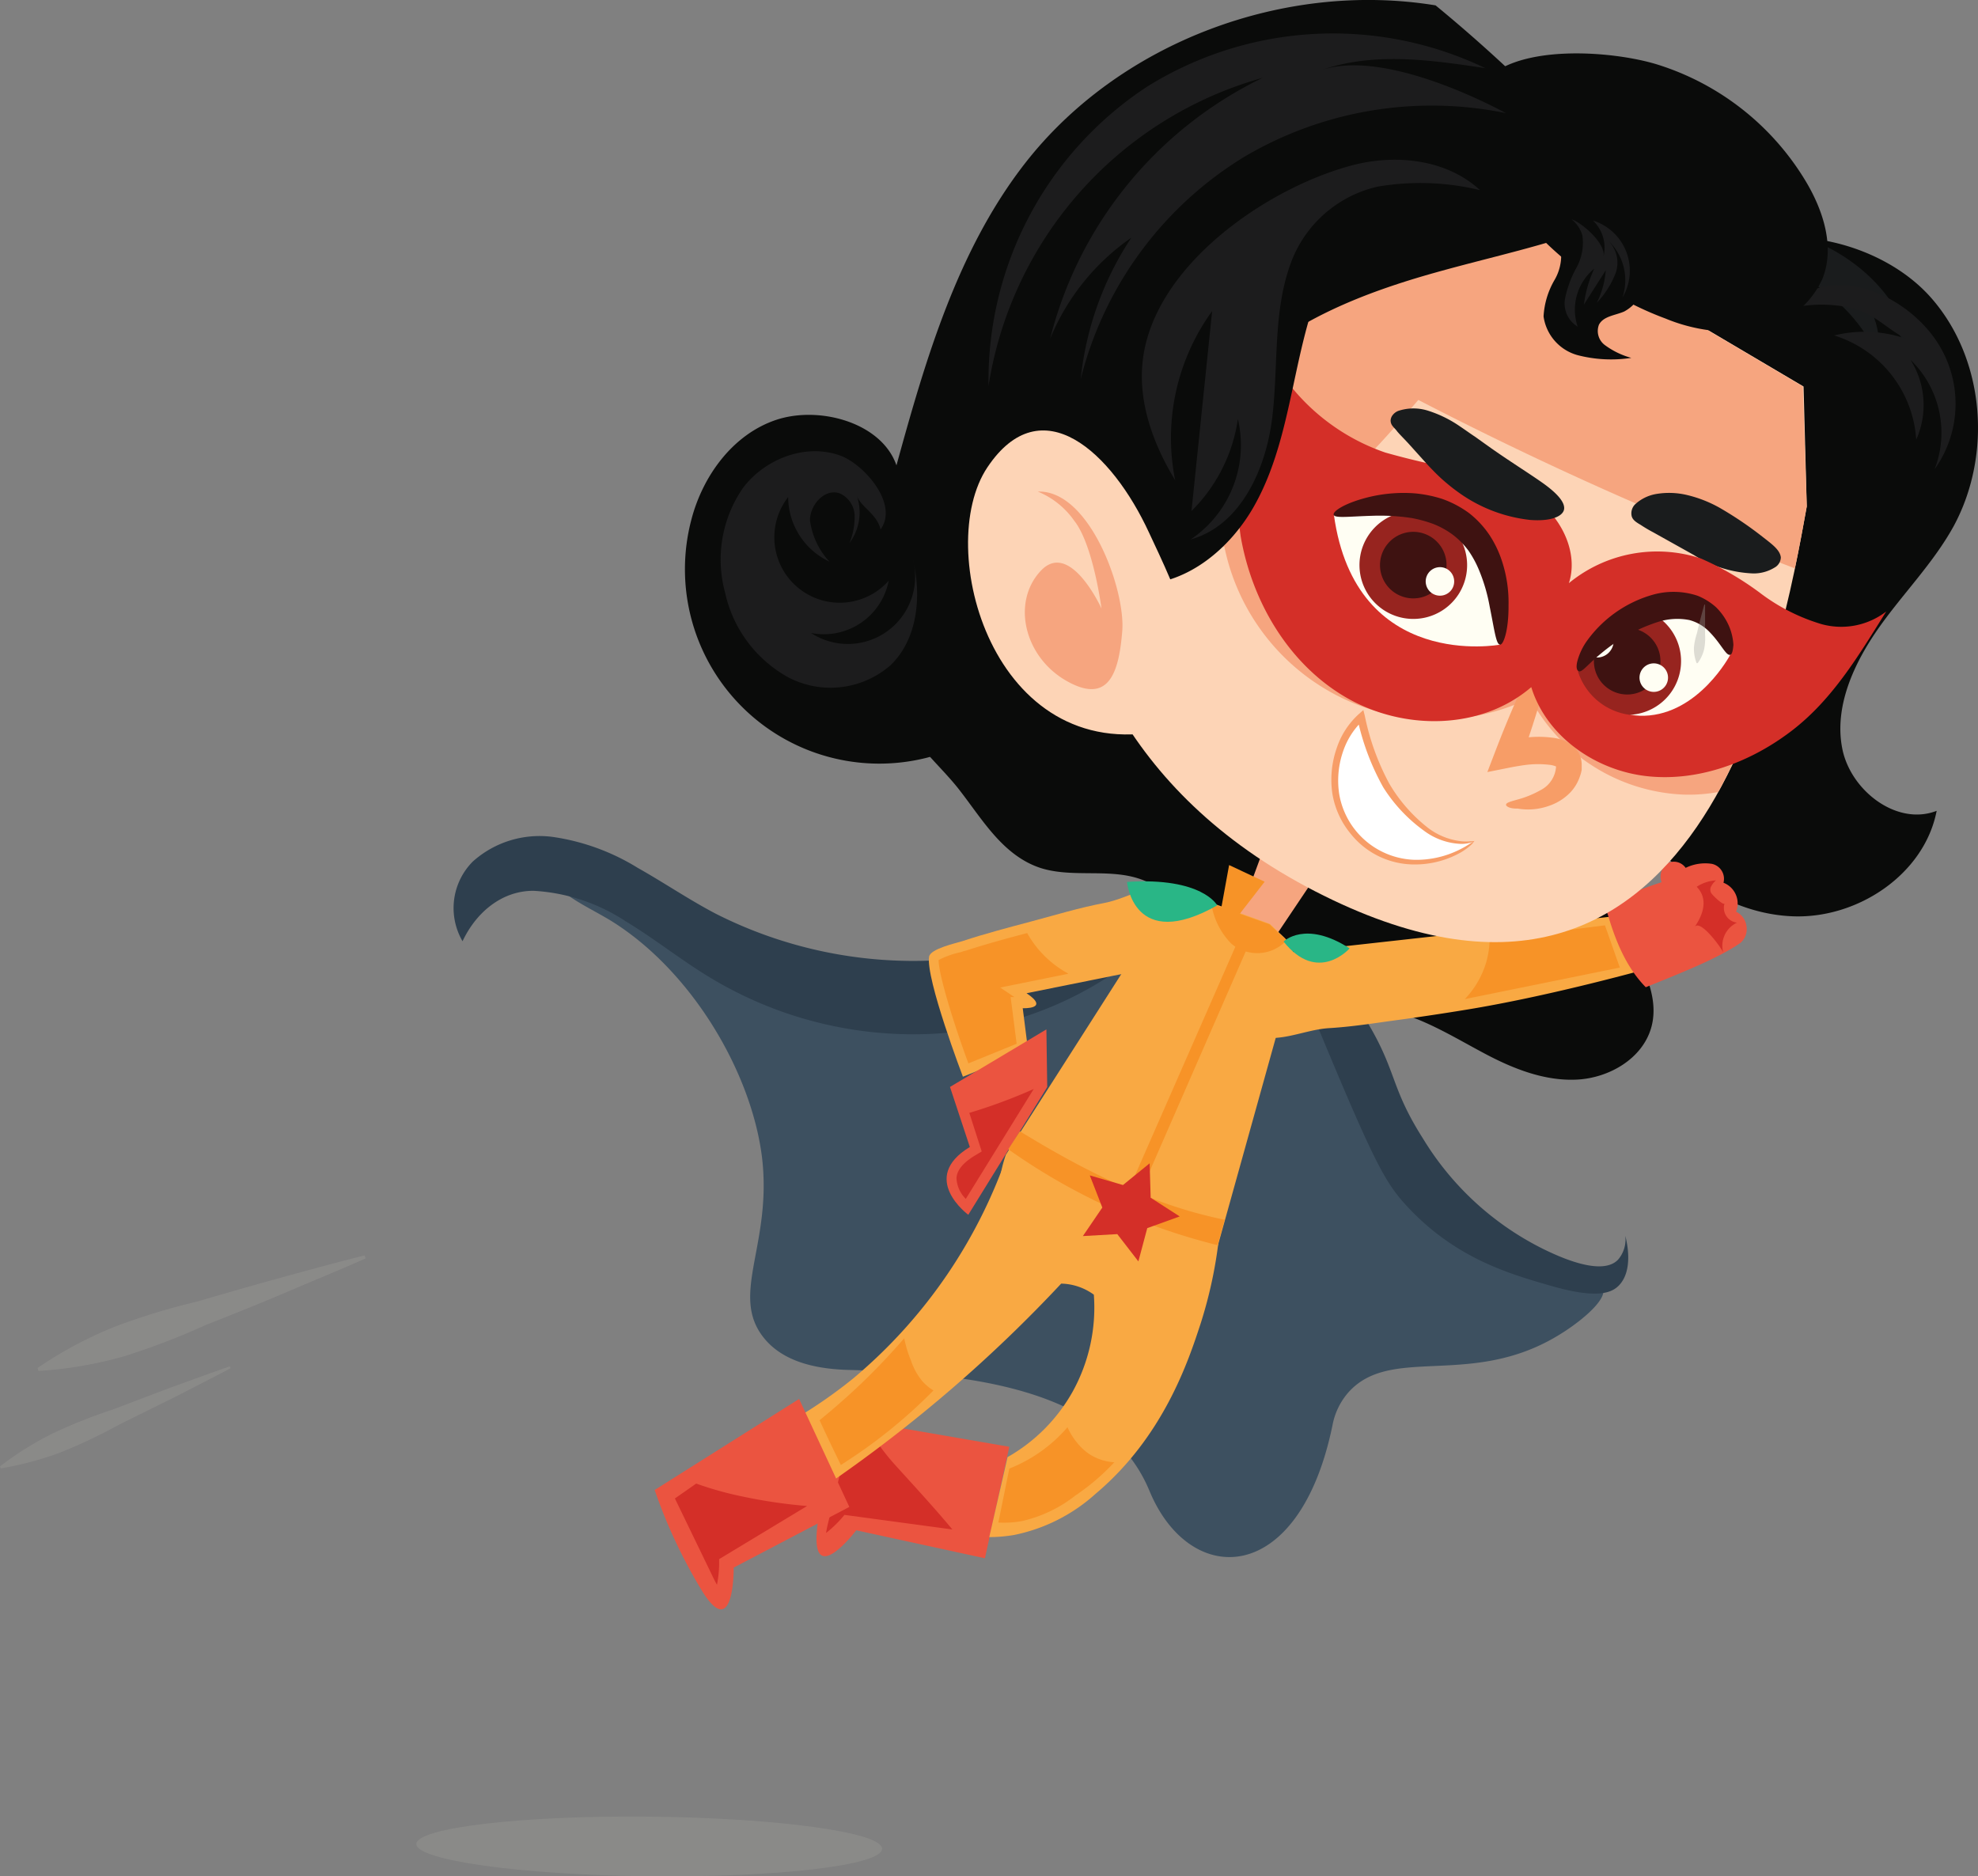 <svg xmlns="http://www.w3.org/2000/svg" viewBox="0 0 191.41 181.57"><rect x="0" y="0" width="191.41" height="181.57" fill="#808080" stroke="none"/><title>suivre</title><g style="isolation:isolate"><g id="Layer_1" data-name="Layer 1"><path d="M108.69,87.27c-17.21,9.42-28.32,8.88-35.49,6.26-8.48-3.1-19.73-12.15-20.73-10.78a.5.5,0,0,0,0,.37c.5,3.06,3.82,4.25,6.69,6C67,94,72.73,103.82,73.74,112c1,8.44-3.15,13.28.16,17.44,1.46,1.83,4,3,8.14,3.12,13.42.34,25.3,2.32,29.2,11.72s14.46,9.35,17.7-6.34a6.68,6.68,0,0,1,1.47-3.12c4-4.63,11.47-.65,19.71-5.21,2.56-1.41,5.41-3.79,5-4.88s-3.23-.73-5.2-.47a186,186,0,0,1-13.1-13.68,186.33,186.33,0,0,1-14.54-19.21Z" fill="#3d5060"/><path d="M111.73,87.92a62.61,62.61,0,0,1-21,5,42.34,42.34,0,0,1-21.46-4.5c-2.58-1.35-5-3-7.54-4.43A21.49,21.49,0,0,0,53.59,81a9.68,9.68,0,0,0-7.83,2.36,6.38,6.38,0,0,0-1,7.72c1.28-2.73,3.75-4.89,6.87-4.88a18,18,0,0,1,8.9,2.94c2.72,1.64,5.22,3.64,7.93,5.3a38,38,0,0,0,21.75,5.6,34.6,34.6,0,0,0,20.26-7.89,5.52,5.52,0,0,0,1.74-2.11A1.63,1.63,0,0,0,111.73,87.92Z" fill="#2e3f4e"/><path d="M137.7,110.17c-3.18-5-2.5-6.47-5.43-11.33a37.65,37.65,0,0,0-9-10.08c1.38,3.53,3.31,8.39,5.73,14.14,4.16,9.9,5.22,11.71,7.07,13.73,4.69,5.11,9.93,6.62,14,7.79,4.46,1.29,5.86.69,6.56,0,1.48-1.48.79-4.29.65-4.84a3,3,0,0,1-.69,2.3c-1.56,1.67-5.71-.27-7.21-1A28.36,28.36,0,0,1,137.7,110.17Z" fill="#2e3f4e"/><path d="M119.83,60.74a8.33,8.33,0,0,1-3.22-5.38,1.5,1.5,0,0,1,.18-1.14A1,1,0,0,1,118,54a2.39,2.39,0,0,1,.94.82,8.16,8.16,0,0,1,1.58,3.49,5,5,0,0,1,2-1.92,1,1,0,0,1,1.18,0,1.07,1.07,0,0,1,0,1.11A6.09,6.09,0,0,1,119.83,60.74Z" fill="#d42f28"/><polygon points="124.96 87.02 127.13 88.48 124.2 90.84 123.4 90.53 124.96 87.02" fill="#173861"/><path d="M100.72,84c3.19,1,6.82-.06,9.93,1.18,4,1.6,5.71,6.42,9.2,9,4.29,3.16,10.26,2.3,15.39,3.78,3,.86,5.68,2.53,8.45,4s5.78,2.66,8.89,2.51,6.33-2,7.2-5-.86-6.33-2.72-9A81.38,81.38,0,0,0,116.29,60c-5.81-1.92-12-3.19-18-2.19C93,58.72,84.32,62.29,87.09,69c1.22,3,4,5.12,5.88,7.61C95.14,79.42,97.12,82.83,100.72,84Z" fill="#0a0b0a"/><path d="M186.92,28.87c5.15,5.91,5.87,15.09,2.16,22-2,3.65-5,6.63-7.35,10s-4.26,7.53-3.45,11.59,5.29,7.5,9.13,6c-1.18,6.12-7.59,10.41-13.83,10.21s-11.93-4.21-15.29-9.46-4.63-11.61-4.87-17.84a60.91,60.91,0,0,1,7.79-32.12C166.39,20.06,180.75,21.79,186.92,28.87Z" fill="#0a0b0a"/><path d="M122.91,80.42l-3,8.15a3.67,3.67,0,0,0,3.54,2l4.51-6.72Z" fill="#f6a57f"/><path d="M119,98.55c.28.88,1.41,1.27,2.12,1.55,2.46,1,5-.46,7.48-.61s4.81-.55,7.19-.86c0,0,3.69-.51,6.91-1.06,7.65-1.31,16-3.6,18.79-4.39a9.51,9.51,0,0,1-4.43-3.33,9.15,9.15,0,0,1-.71-1.2l-31.23,3.47C120.92,94.48,118.51,97,119,98.55Z" fill="#f9a943"/><path d="M159.26,95.53c-2.09-2.12-3.17-5.1-3.94-8a47.81,47.81,0,0,1,5.47-2.16,1.59,1.59,0,0,1,.58-1.85,1.4,1.4,0,0,1,1.75.46,4.3,4.3,0,0,1,2.53-.39,1.48,1.48,0,0,1,1.13,1.83A2.15,2.15,0,0,1,168,88.22a1.8,1.8,0,0,1,1,1.37,1.74,1.74,0,0,1-.58,1.65C166.35,92.7,162.65,94.16,159.26,95.53Z" fill="#eb5440"/><path d="M168.09,89.28a1.44,1.44,0,0,1-1.21-1.85c-.14.19-1.13-.77-1.28-1a.66.66,0,0,1,0-.68,2,2,0,0,1,.45-.56,3.85,3.85,0,0,0-1.86.62c.88.9.95,2.21-.2,3.89.56-.81,2.67,2.14,2.77,2.48A2.47,2.47,0,0,1,168.09,89.28Z" fill="#d42f28"/><path d="M155.31,89.54l1.44,4.09-15,3.05a8.76,8.76,0,0,0,2.06-3.53,8.63,8.63,0,0,0,.34-2.2Z" fill="#f79327"/><path d="M174.84,49c-2.47,13.72-10.05,56.59-47.61,37.23s-22-61.81-22-61.81l37.3-5.91,32,18.89Z" fill="#fdd4b6"/><path d="M119.44,45.13l-1.38,3.69a20.91,20.91,0,0,0,30,18.73,17.67,17.67,0,0,0,14.85,9.34,15.76,15.76,0,0,0,3.36-.25,59.56,59.56,0,0,0,4.28-9.9C152.18,62.56,133.69,57.25,119.44,45.13Z" fill="#f6a57f"/><path d="M174.84,49l-.38-11.6-30-17.74c-1.61-.25-3.22-.47-4.83-.69l-18.9,3c-3.3,2.94-5.64,7.2-7.71,11.22l-.34,19.94c4.93.72,9.95-1.12,14-4S134,42.48,137.25,38.7A351.46,351.46,0,0,0,173.69,55C174.17,52.72,174.54,50.66,174.84,49Z" fill="#f6a57f"/><path d="M172.33,53.93a1.16,1.16,0,0,1-.62,1,3.85,3.85,0,0,1-2.05.56,11.61,11.61,0,0,1-5.74-1.78L160,51.52a13.83,13.83,0,0,1-1.25-.74c-.4-.23-.75-.46-.85-.82a1.23,1.23,0,0,1,.32-1.15,4,4,0,0,1,2-1,7.48,7.48,0,0,1,3.07.1,12.18,12.18,0,0,1,3.16,1.25,35.43,35.43,0,0,1,4.08,2.76C171.46,52.65,172.24,53.19,172.33,53.93Z" fill="#1a1c1d"/><path d="M116.48,87.1c.19-.23-2.15-1.24-2.3-1.28-2.56-.65-4.91,1.1-7.33,1.56s-4.71,1.16-7,1.77-4.51,1.19-6.72,1.92c-.55.18-3.1.73-3.22,1.5-.35,2.13,3.27,11.62,3.27,11.62l6.31-2.52-.52-4.11s2.69.12.37-1.45L111,93.76Z" fill="#f9a943"/><path d="M103.32,94.18a10,10,0,0,1-3.92-3.89c-2.11.55-4.05,1.09-6,1.72-.1,0-.27.08-.48.14a8.2,8.2,0,0,0-2.09.75c0,1.45,1.53,6.35,2.88,10L98.38,101l-.58-4.52h.36l-1.37-.92,6.58-1.33A.47.47,0,0,0,103.32,94.18Z" fill="#f79327"/><path d="M91.93,105.18l9.33-5.57.08,5.58L93.7,117.55s-4.82-3.55.15-6.56Z" fill="#eb5440"/><path d="M93.8,107.69,95,111.42l-.68.41c-1.13.69-1.73,1.42-1.76,2.18a3,3,0,0,0,.9,2l6.57-10.63A52.49,52.49,0,0,1,93.8,107.69Z" fill="#d42f28"/><path d="M85.36,178.9c0,1.6-10.12,2.79-22.56,2.66S40.28,180,40.29,178.44s10.12-2.78,22.57-2.65S85.38,177.31,85.36,178.9Z" fill="#9f9d99" opacity="0.35" style="mix-blend-mode:multiply"/><path d="M97.67,140l-2.36,10.79-12.45-2.71s-4.35,5.71-3.8-.1a50.19,50.19,0,0,1,2.33-10.79Z" fill="#eb5440"/><path d="M81.72,146.59,92.16,148l-.2-.24c-1.68-2-3.45-3.92-5.22-5.87a21.85,21.85,0,0,1-1.91-2.4l-2.73-.2-2,8.22c-.08.34-.13.62-.16.83A11.85,11.85,0,0,0,81.37,147Z" fill="#d42f28"/><path d="M97.71,111.06a49.23,49.23,0,0,1-15.14,22.32,46.36,46.36,0,0,1-5.63,3.91l2.32,6.44,1-.21a138.83,138.83,0,0,0,11.89-9.18,136.83,136.83,0,0,0,10.54-10.13,5.57,5.57,0,0,1,3.16,1.07,16.8,16.8,0,0,1-2.06,9.4A16.6,16.6,0,0,1,97.5,141l-1.77,7.74a14.76,14.76,0,0,0,2.37-.2,16.69,16.69,0,0,0,7.93-4c6.59-5.54,9-12.94,10.14-16.42a43.06,43.06,0,0,0,1.82-8.62l-17.47-8.58Z" fill="#f9a943"/><path d="M77.33,135.37l4.86,10.45L71,151.69s.07,7.21-3,2.36a50.36,50.36,0,0,1-4.65-9.87Z" fill="#eb5440"/><path d="M71.94,144.83a49.16,49.16,0,0,0,6.16.9l-8.51,5.14,0,.54a11,11,0,0,1-.21,1.94c-.11-.19-.24-.43-.39-.75L65.31,145l2.06-1.44A33.36,33.36,0,0,0,71.94,144.83Z" fill="#d42f28"/><path d="M111,90.35q-6.83,10.71-13.67,21.4c-3,8.88,5,11.74,5,11.74l4.06,1.84s6.85,2.87,11.47-4.83l7.34-26.34a3.51,3.51,0,0,0-1-3.51l-1.32-1.25-6.37-2.3Z" fill="#f9a943"/><path d="M89.27,133.67a6.19,6.19,0,0,1-1.11-2,11.81,11.81,0,0,1-.66-2.17,64.64,64.64,0,0,1-4.74,4.93c-1.18,1.09-2.33,2.09-3.45,3q1,2.17,2.06,4.33c1.12-.71,2.3-1.51,3.5-2.42a50.22,50.22,0,0,0,5.46-4.79A4.73,4.73,0,0,1,89.27,133.67Z" fill="#f79327"/><path d="M105.43,140.72a5.49,5.49,0,0,1-1.24-1.16,6.68,6.68,0,0,1-.89-1.45,14.43,14.43,0,0,1-5.63,4l-1.06,5.22a9.81,9.81,0,0,0,2.23-.13,13,13,0,0,0,5.22-2.48,21.7,21.7,0,0,0,3.77-3.22A5.08,5.08,0,0,1,105.43,140.72Z" fill="#f79327"/><polygon points="120.02 90.53 108.9 115.87 109.93 116.37 121.01 91.01 120.02 90.53" fill="#f79327"/><path d="M117.82,120.49l.69-2.46c-7.07-1.43-13.61-4.76-19.82-8.56l-1.12,1.74A60,60,0,0,0,117.82,120.49Z" fill="#f79327"/><polygon points="111.25 112.57 108.67 114.67 105.46 113.74 106.67 116.85 104.79 119.61 108.12 119.42 110.16 122.06 111.02 118.84 114.16 117.71 111.35 115.9 111.25 112.57" fill="#d42f28"/><polygon points="122.38 85.32 118.94 83.71 118.2 87.77 119.86 88.57 122.38 85.32" fill="#f79327"/><path d="M124.46,91a2.13,2.13,0,0,0-.29-.31l-1.32-1.25-5.63-2a7,7,0,0,0,1.92,3.86,3.88,3.88,0,0,0,5.32-.26Z" fill="#f79327"/><path d="M145.74,77.87c0-.19.4-.3,1-.47a9.69,9.69,0,0,0,2.32-.93,2.76,2.76,0,0,0,1.52-2.3s0,0,0,0,0,0,0,0,0,0,0,0,0,0,0,0a2.23,2.23,0,0,0-.62-.16,9.52,9.52,0,0,0-2.24,0c-.49.06-1,.15-1.44.23l-2.35.47.84-2.19c2.31-6,4.55-10.43,5.17-10.2s-.58,5.07-2.73,11.11l-1.51-1.72c.57-.13,1.12-.22,1.71-.3a10.14,10.14,0,0,1,3,0,3.94,3.94,0,0,1,1.7.68,2.42,2.42,0,0,1,.95,2v.17h0l0,.09v0l0,.14-.06.28a5.16,5.16,0,0,1-.28.78,4.11,4.11,0,0,1-.8,1.17,5.13,5.13,0,0,1-2,1.25,6,6,0,0,1-3.07.27C146.07,78.27,145.72,78,145.74,77.87Z" fill="#f79d67"/><path d="M122.28,33.11a20.13,20.13,0,0,0,11.77,10.68,77.74,77.74,0,0,0,8,1.81,16,16,0,0,1,7.39,3.4c2,1.86,3.23,4.82,2.38,7.43a13.46,13.46,0,0,1,12.79-2.38,29.15,29.15,0,0,1,5.73,3.34,18.62,18.62,0,0,0,5.91,3,7.14,7.14,0,0,0,6.28-1.22c-2.65,4.23-5.17,8.49-9.13,11.53s-9,4.95-14,4.41-9.75-3.85-11.22-8.62c-4.87,4.18-12.36,4.23-17.92,1s-9.11-9.27-10.2-15.59A36.53,36.53,0,0,1,122.28,33.11Z" fill="#d42f28"/><path d="M129.08,49.82s17.24-6.22,16.08,12.56C145.16,62.38,131.18,65,129.08,49.82Z" fill="#fffef3"/><path d="M141.16,57.48a5.21,5.21,0,1,1-1.59-7.19A5.22,5.22,0,0,1,141.16,57.48Z" fill="#97241f"/><path d="M139.48,56.41a3.22,3.22,0,1,1-1-4.45A3.22,3.22,0,0,1,139.48,56.41Z" fill="#3e1211"/><path d="M140.51,57a1.38,1.38,0,1,1-.42-1.9A1.39,1.39,0,0,1,140.51,57Z" fill="#fffef3"/><path d="M153.68,63.37c1.82-3.18,11.4-9.26,13.75,0,0,0-3,5.71-8.28,5.89S153.68,63.37,153.68,63.37Z" fill="#fffef3"/><path d="M160.27,59.59a5.63,5.63,0,0,0-.88-.45c-3,1.1-5.87,3.68-6.68,5.87a6.08,6.08,0,0,0,5,4.16,5.2,5.2,0,0,0,2.56-9.58Z" fill="#97241f"/><path d="M160.18,65.71a3.22,3.22,0,1,1-1-4.45A3.22,3.22,0,0,1,160.18,65.71Z" fill="#3e1211"/><path d="M161.2,66.31a1.38,1.38,0,1,1-.42-1.9A1.38,1.38,0,0,1,161.2,66.31Z" fill="#fffef3"/><path d="M153.68,63.37a1.6,1.6,0,0,0,2.22-.49,1.63,1.63,0,0,0,0-1.76,12,12,0,0,0-2.22,2.23Z" fill="#fffef3"/><path d="M145.16,62.38c-.39,0-.55-1.47-1-3.66a17,17,0,0,0-1.06-3.61,10,10,0,0,0-1-1.83,7.64,7.64,0,0,0-1.52-1.54,8.1,8.1,0,0,0-1.91-1.05,13,13,0,0,0-2.05-.56,20.47,20.47,0,0,0-3.79-.22c-2.23.06-3.65.26-3.77-.09s1.15-1.19,3.53-1.75a14.38,14.38,0,0,1,4.33-.33,12.43,12.43,0,0,1,2.62.53,10,10,0,0,1,2.62,1.38,9.24,9.24,0,0,1,2,2.16,10.45,10.45,0,0,1,1.17,2.44,12.79,12.79,0,0,1,.65,4.31C146,61,145.49,62.4,145.16,62.38Z" fill="#3e1211"/><path d="M167.43,63.36c-.39.12-.85-1-1.9-2.1A4.21,4.21,0,0,0,163.48,60a6.11,6.11,0,0,0-3,.17,16.25,16.25,0,0,0-5.47,3c-.64.52-1.13,1-1.47,1.32s-.61.55-.78.46-.26-.36-.13-.93a6.07,6.07,0,0,1,1-2.09,11.81,11.81,0,0,1,6.14-4.33,7.38,7.38,0,0,1,4.51.05,6.11,6.11,0,0,1,1.77,1.1,5.78,5.78,0,0,1,1.05,1.39,5.36,5.36,0,0,1,.64,2.26C167.69,63,167.61,63.32,167.43,63.36Z" fill="#3e1211"/><path d="M151.35,49.31c-.15.7-1.37,1.16-3.3,1a14.57,14.57,0,0,1-6.92-2.67c-.29-.21-.6-.44-.89-.68s-.46-.38-.77-.66c-.49-.45-.91-.89-1.28-1.28l-1.8-2c-.47-.52-.89-.92-1.19-1.28-.13-.19-.33-.36-.45-.53a.84.84,0,0,1-.18-.54.93.93,0,0,1,.21-.52,1.26,1.26,0,0,1,.66-.43,4.67,4.67,0,0,1,2.68,0,11.53,11.53,0,0,1,3.16,1.54c.51.34,1,.7,1.46,1l1.4,1c1.92,1.36,3.75,2.49,5.11,3.45S151.49,48.6,151.35,49.31Z" fill="#1a1c1d"/><path d="M142.62,17.42c-4.54-1.07-9.32,1.54-12.12,5.27s-4,8.4-5,13-1.85,9.24-4.15,13.3-6.35,7.46-11,7.57A38.31,38.31,0,0,0,100.69,45c-1.43-8.1-1.22-16.9,3.15-23.86a27.48,27.48,0,0,1,20-12.87C132.06,7.43,138.1,10.55,142.62,17.42Z" fill="#0a0b0a"/><path d="M158.63,20.15A145.67,145.67,0,0,0,138.92.52C124.3-1.87,108.37,4.07,99.24,15.74c-6.58,8.42-9.66,19-12.49,29.29-1.44-4.16-7.5-5.8-11.67-4.39S68,46.05,66.9,50.3a18.81,18.81,0,0,0,22.88,23,24.32,24.32,0,0,0,12-7.87,56,56,0,0,0,7.69-12.29c3-6,5.68-12.38,10.45-17.1,5.1-5,12-7.71,19-9.67S152.17,23.26,158.63,20.15Z" fill="#0a0b0a"/><path d="M81.35,44.1c-3.33-1.24-7.3.27-9.44,3.1a12.18,12.18,0,0,0-1.74,10.16,12.37,12.37,0,0,0,6.16,8.21,8.83,8.83,0,0,0,9.87-1.22c2.62-2.55,3-6.71,2.13-10.25a6.51,6.51,0,0,1-9.85,7.15A6.39,6.39,0,0,0,86,56.19a6.33,6.33,0,0,1-9.73-8.09,6.94,6.94,0,0,0,4,6.25,7.26,7.26,0,0,1-1.89-4c0-1.51,1.42-3.09,2.85-2.62a2.43,2.43,0,0,1,1.47,2.13,6.74,6.74,0,0,1-.49,2.68A5,5,0,0,0,82.93,48c.38,1.06,1.93,1.73,2.28,3.23C87,48.77,83.61,44.94,81.35,44.1Z" fill="#1c1c1d"/><path d="M176.37,23.68c4.25,2,7.87,5.78,8.62,10.41a27,27,0,0,0-7.31-7.55,7.82,7.82,0,0,1,4.08,8A16.6,16.6,0,0,0,165.2,25a10.12,10.12,0,0,1,4.48-1.35c-2.11.12-4.34.13-6.43.09C164.79,19.59,173.8,22.48,176.37,23.68Z" fill="#1a1c1d"/><path d="M187.51,33.18a10.91,10.91,0,0,1-.3,12.23,9.8,9.8,0,0,0-2.33-10.59,8.2,8.2,0,0,1,.55,7.73,11.3,11.3,0,0,0-7.94-10.09,12.3,12.3,0,0,1,7.37.47c-2-.77-3.27-2.52-5.54-3.09a13.15,13.15,0,0,0-6.68.15C177,25.13,184.46,28.41,187.51,33.18Z" fill="#1c1c1d"/><path d="M160.37,6.24a25.69,25.69,0,0,1,14.42,11.38c1.67,2.82,2.78,6.31,1.57,9.35a8.64,8.64,0,0,1-6.68,5,16.76,16.76,0,0,1-8.52-1.15c-7.51-2.77-15.08-9.11-18-16.74C139.22,3.81,154.37,4.39,160.37,6.24Z" fill="#0a0b0a"/><path d="M124.87,25.57c-1.7,4.71-1.15,9.9-1.76,14.87s-3.06,10.42-7.89,11.76a11,11,0,0,0,4.57-11.65,15.71,15.71,0,0,1-4.49,8.9q1-9.68,2-19.35a20.89,20.89,0,0,0-3.58,16.37c-2.13-3.5-3.62-7.58-3.13-11.64,1.09-9.09,11.87-16.56,20.13-18.8,4.27-1.16,9.26-.64,12.5,2.37a24.5,24.5,0,0,0-9.9-.34A11.71,11.71,0,0,0,124.87,25.57Z" fill="#1c1c1d"/><path d="M120.45,15.15a35.24,35.24,0,0,0-15.87,21.53A30.42,30.42,0,0,1,109.48,23a22.09,22.09,0,0,0-7.86,9.78A38.47,38.47,0,0,1,122.19,7.53,36.9,36.9,0,0,0,95.66,37.34,34,34,0,0,1,111,8.39,34,34,0,0,1,143.74,6.6c-5.33-.81-10.91-1.6-16,.23,5.13-1.85,13.58,1.77,18,4.12A35.68,35.68,0,0,0,120.45,15.15Z" fill="#1c1c1d"/><path d="M147.9,22.71c.73-1,2.53-.44,3,.72a4.72,4.72,0,0,1-.45,3.63,7.84,7.84,0,0,0-1.08,3.56,4.54,4.54,0,0,0,3.27,3.74,12.89,12.89,0,0,0,5.22.27,7.72,7.72,0,0,1-2.52-1.21,1.7,1.7,0,0,1-.61-2c.44-.84,1.59-.9,2.45-1.28a3.9,3.9,0,0,0,1.92-4.36,8.16,8.16,0,0,0-2.82-4.22,8.34,8.34,0,0,0-5.16-2.39C149.19,19.15,148.1,20.79,147.9,22.71Z" fill="#0a0b0a"/><path d="M153.13,22.8a5,5,0,0,1-.57,3.09,10.42,10.42,0,0,0-1.11,3,2.62,2.62,0,0,0,1.22,2.72,5.14,5.14,0,0,1,1.6-5.61,12.06,12.06,0,0,0-1,3.48l2.12-3.33a8.47,8.47,0,0,1-.87,3.15,8.65,8.65,0,0,0,1.83-2.89,3,3,0,0,0-.75-3.15A5.27,5.27,0,0,1,157,28.8a5.09,5.09,0,0,0-2.85-7.46,3.64,3.64,0,0,1,1,3.56c.36-1.28-2.11-3.38-3.07-3.68A3.09,3.09,0,0,1,153.13,22.8Z" fill="#1c1c1d"/><path d="M111.2,51.56c-3.6-7.81-10.42-14.15-15.65-6.34s.52,28.86,16.93,25.49C119.9,69.18,113.28,56.05,111.2,51.56Z" fill="#fdd4b6"/><path d="M100.43,47.57c5-.18,8.49,9.51,8.17,13.49s-1.27,7.17-5.39,4.83-5.33-7.64-2.49-10.66,5.87,3.65,5.87,3.65-.79-6.15-2.63-8.48A8,8,0,0,0,100.43,47.57Z" fill="#f6a57f"/><path d="M117.79,87.61s-1.43-2.75-8.73-2.27C109.06,85.34,109.66,92.22,117.79,87.61Z" fill="#29b686"/><path d="M130.6,91.77s-3.07,3.51-6.39-.66C124.21,91.11,126.31,89,130.6,91.77Z" fill="#29b686"/><path d="M131.38,146.15" fill="#f79327"/><path d="M142.72,81.39a8.85,8.85,0,0,1-8.15,1.7,8.06,8.06,0,0,1-5.27-5.89,8.48,8.48,0,0,1,2.39-7.78c.74,2.94,1.51,5.65,3.41,8S139.8,82.18,142.72,81.39Z" fill="#fff"/><path d="M142.72,81.39a3.24,3.24,0,0,1-1.35.27,6.36,6.36,0,0,1-3.58-1.28,15.09,15.09,0,0,1-3.93-4.19,23.67,23.67,0,0,1-2.51-6.69l.57.18a7.32,7.32,0,0,0-1.94,3,8.63,8.63,0,0,0-.39,4.13,7.64,7.64,0,0,0,7.28,6.39,9.33,9.33,0,0,0,4.4-1,8.59,8.59,0,0,0,1.06-.62,3.82,3.82,0,0,0,.39-.23s-.05.07-.28.33a6,6,0,0,1-1,.76,9,9,0,0,1-4.53,1.21,7.88,7.88,0,0,1-6.23-3,8.15,8.15,0,0,1-1.74-3.81,9.28,9.28,0,0,1,.42-4.47,7.72,7.72,0,0,1,2.14-3.28l.43-.38.14.55a23.79,23.79,0,0,0,2.36,6.55A15.21,15.21,0,0,0,138.05,80a6.49,6.49,0,0,0,3.33,1.4,4.81,4.81,0,0,0,1,0Z" fill="#f79d67"/><g opacity="0.35" style="mix-blend-mode:multiply"><path d="M35.38,121.77c-2.55,1.14-5.14,2.19-7.71,3.29s-5.17,2.13-7.77,3.16a69.27,69.27,0,0,1-7.82,3,38.89,38.89,0,0,1-8.35,1.44l-.1-.28a38.84,38.84,0,0,1,7.48-4,65,65,0,0,1,8-2.44c2.68-.79,5.36-1.56,8.06-2.3s5.39-1.48,8.11-2.16Z" fill="#9f9d99"/></g><g opacity="0.35" style="mix-blend-mode:multiply"><path d="M22.31,132.4c-1.79.95-3.6,1.86-5.4,2.79l-5.43,2.69A51.79,51.79,0,0,1,6,140.49a31.5,31.5,0,0,1-5.92,1.6L0,141.9a30.42,30.42,0,0,1,5.2-3.24,50.9,50.9,0,0,1,5.64-2.24l5.67-2.15c1.91-.68,3.8-1.39,5.72-2.05Z" fill="#9f9d99"/></g><g opacity="0.35" style="mix-blend-mode:multiply"><path d="M165,58.51q0,1.44,0,2.88a5.74,5.74,0,0,1-.09,1.43,3.68,3.68,0,0,1-.63,1.35h-.1a3.92,3.92,0,0,1-.26-1.48,5.72,5.72,0,0,1,.29-1.4q.32-1.39.72-2.79Z" fill="#9f9d99"/></g></g></g></svg>